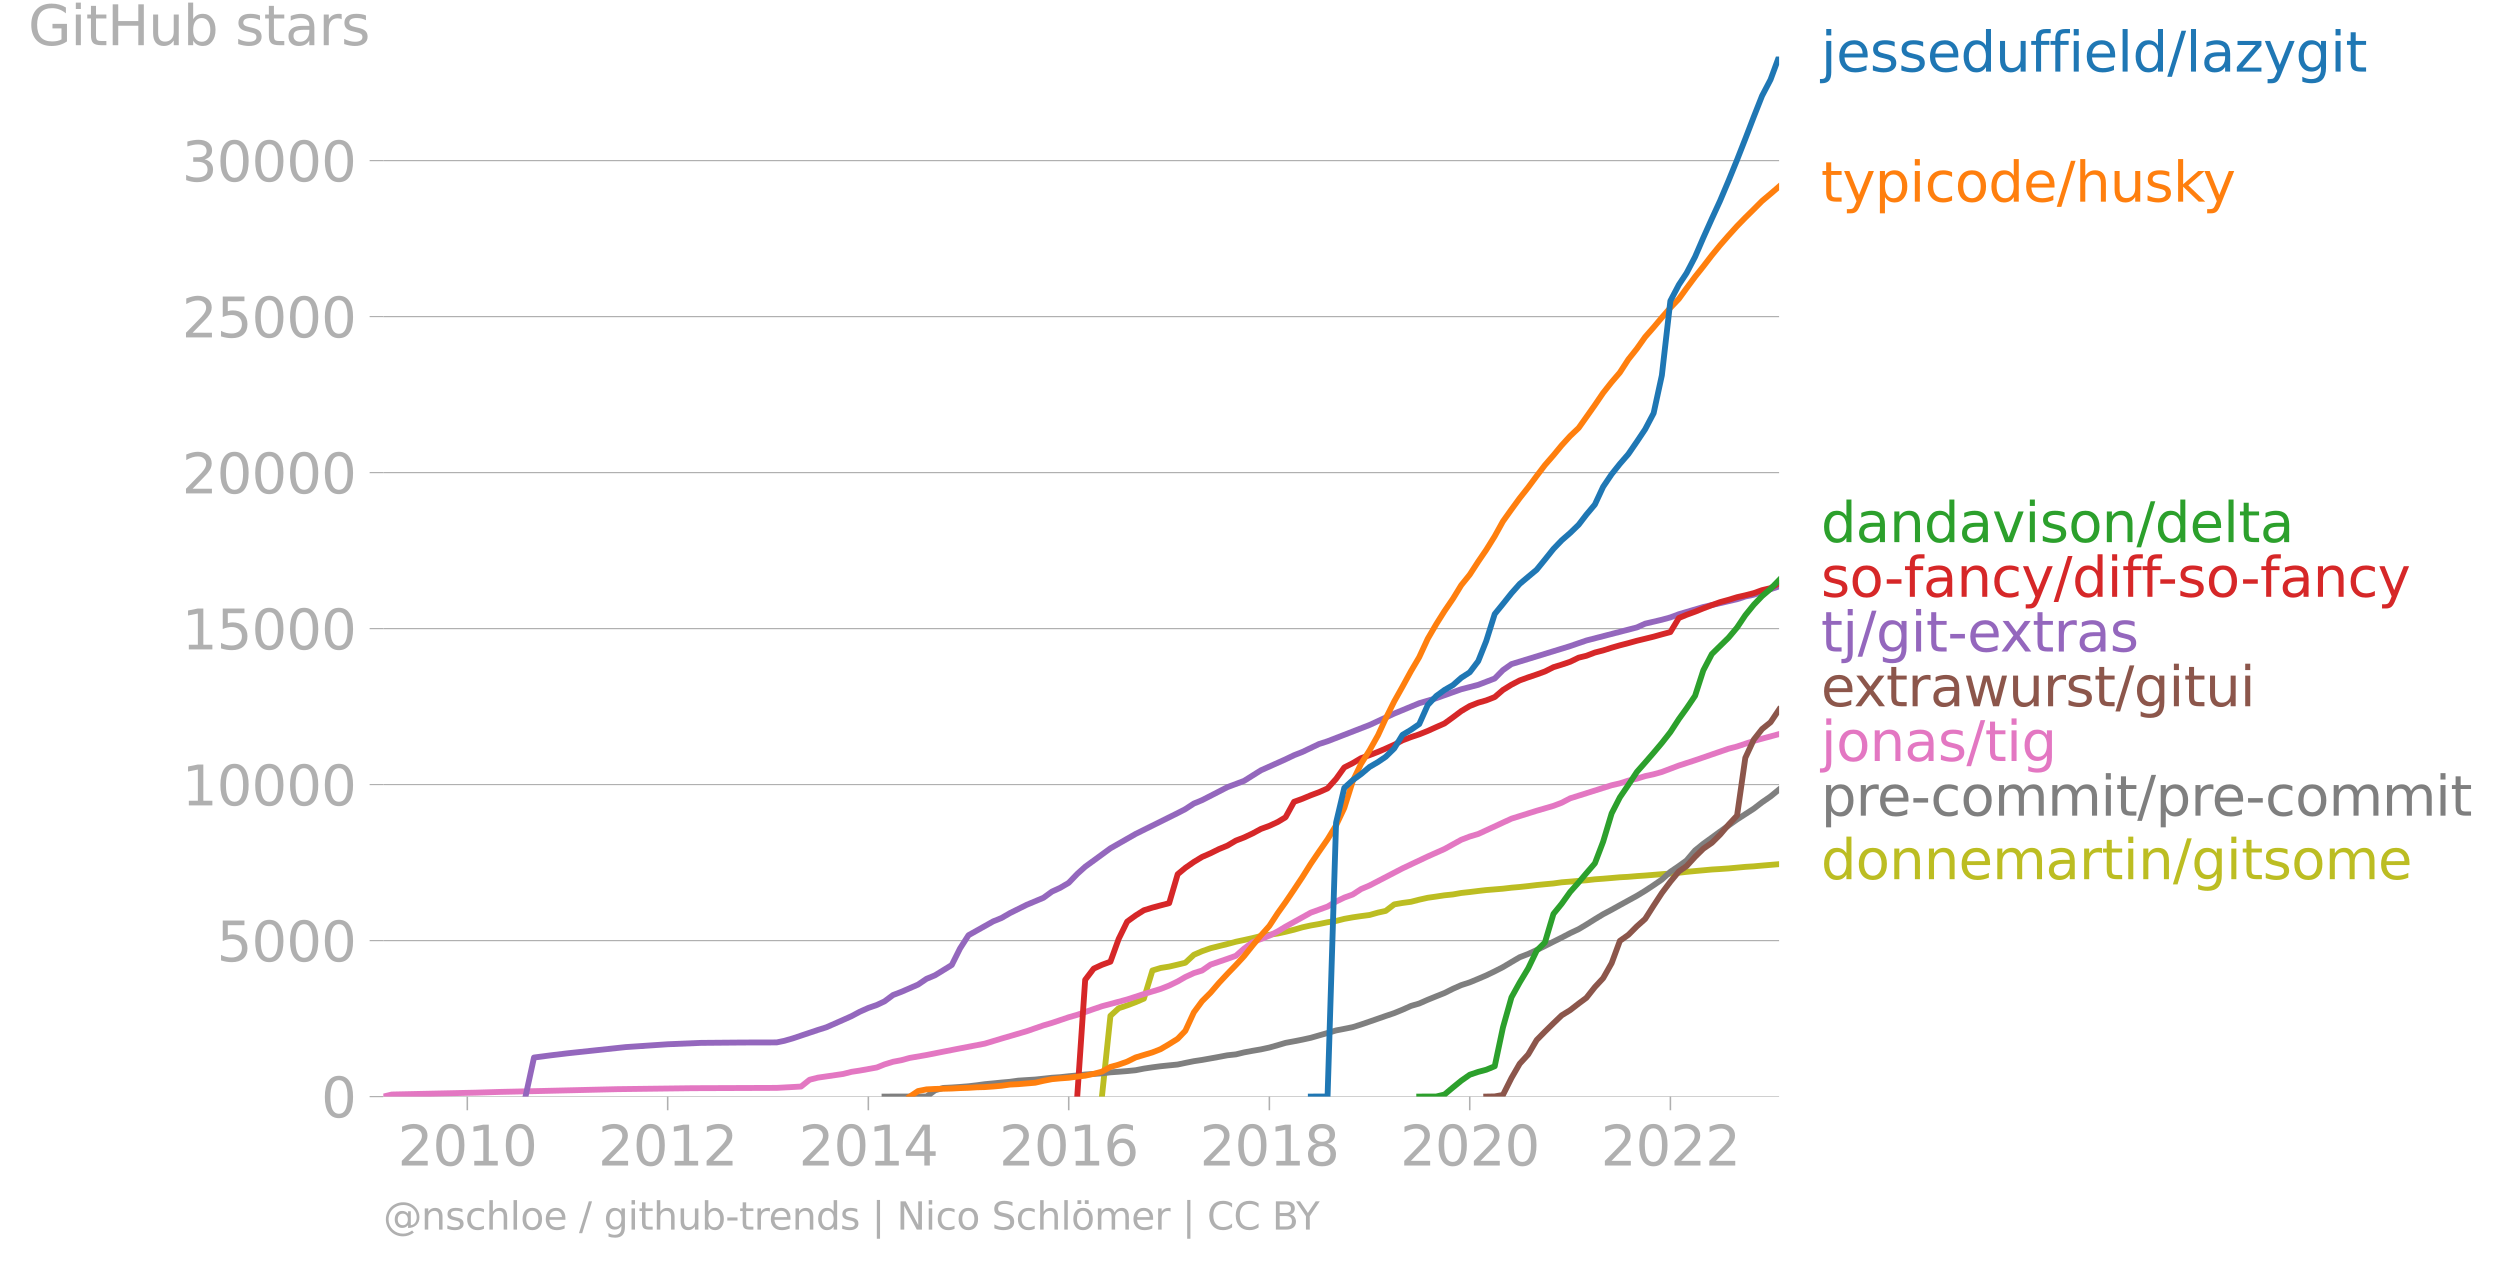 <svg xmlns="http://www.w3.org/2000/svg" xmlns:xlink="http://www.w3.org/1999/xlink" width="852.855" height="432.126" viewBox="0 0 639.641 324.095"><defs><style>*{stroke-linejoin:round;stroke-linecap:butt}</style></defs><g id="figure_1"><path id="patch_1" d="M0 324.095h639.641V0H0v324.095z" style="fill:none"/><g id="axes_1"><path id="patch_2" d="M98.073 280.568h357.12V14.456H98.073v266.112z" style="fill:none"/><g id="matplotlib.axis_1"><g id="xtick_1"><g id="line2d_1"><defs><path id="mf79f7fef21" d="M0 0v3.5" style="stroke:#b0b0b0;stroke-width:.4"/></defs><use xlink:href="#mf79f7fef21" x="119.564" y="280.568" style="fill:#b0b0b0;stroke:#b0b0b0;stroke-width:.4"/></g><g id="text_1" style="fill:#b0b0b0" transform="matrix(.14 0 0 -.14 101.749 298.205)"><defs><path id="DejaVuSans-32" d="M1228 531h2203V0H469v531q359 372 979 998 621 627 780 809 303 340 423 576 121 236 121 464 0 372-261 606-261 235-680 235-297 0-627-103-329-103-704-313v638q381 153 712 231 332 78 607 78 725 0 1156-363 431-362 431-968 0-288-108-546-107-257-392-607-78-91-497-524-418-433-1181-1211z" transform="scale(.016)"/><path id="DejaVuSans-30" d="M2034 4250q-487 0-733-480-245-479-245-1442 0-959 245-1439 246-480 733-480 491 0 736 480 246 480 246 1439 0 963-246 1442-245 480-736 480zm0 500q785 0 1199-621 414-620 414-1801 0-1178-414-1799Q2819-91 2034-91q-784 0-1198 620-414 621-414 1799 0 1181 414 1801 414 621 1198 621z" transform="scale(.016)"/><path id="DejaVuSans-31" d="M794 531h1031v3560L703 3866v575l1116 225h631V531h1031V0H794v531z" transform="scale(.016)"/></defs><use xlink:href="#DejaVuSans-32"/><use xlink:href="#DejaVuSans-30" x="63.623"/><use xlink:href="#DejaVuSans-31" x="127.246"/><use xlink:href="#DejaVuSans-30" x="190.869"/></g></g><g id="xtick_2"><use xlink:href="#mf79f7fef21" id="line2d_2" x="170.831" y="280.568" style="fill:#b0b0b0;stroke:#b0b0b0;stroke-width:.4"/><g id="text_2" style="fill:#b0b0b0" transform="matrix(.14 0 0 -.14 153.016 298.205)"><use xlink:href="#DejaVuSans-32"/><use xlink:href="#DejaVuSans-30" x="63.623"/><use xlink:href="#DejaVuSans-31" x="127.246"/><use xlink:href="#DejaVuSans-32" x="190.869"/></g></g><g id="xtick_3"><use xlink:href="#mf79f7fef21" id="line2d_3" x="222.17" y="280.568" style="fill:#b0b0b0;stroke:#b0b0b0;stroke-width:.4"/><g id="text_3" style="fill:#b0b0b0" transform="matrix(.14 0 0 -.14 204.355 298.205)"><defs><path id="DejaVuSans-34" d="M2419 4116 825 1625h1594v2491zm-166 550h794V1625h666v-525h-666V0h-628v1100H313v609l1940 2957z" transform="scale(.016)"/></defs><use xlink:href="#DejaVuSans-32"/><use xlink:href="#DejaVuSans-30" x="63.623"/><use xlink:href="#DejaVuSans-31" x="127.246"/><use xlink:href="#DejaVuSans-34" x="190.869"/></g></g><g id="xtick_4"><use xlink:href="#mf79f7fef21" id="line2d_4" x="273.438" y="280.568" style="fill:#b0b0b0;stroke:#b0b0b0;stroke-width:.4"/><g id="text_4" style="fill:#b0b0b0" transform="matrix(.14 0 0 -.14 255.623 298.205)"><defs><path id="DejaVuSans-36" d="M2113 2584q-425 0-674-291-248-290-248-796 0-503 248-796 249-292 674-292t673 292q248 293 248 796 0 506-248 796-248 291-673 291zm1253 1979v-575q-238 112-480 171-242 60-480 60-625 0-955-422-329-422-376-1275 184 272 462 417 279 145 613 145 703 0 1111-427 408-426 408-1160 0-719-425-1154Q2819-91 2113-91q-810 0-1238 620-428 621-428 1799 0 1106 525 1764t1409 658q238 0 480-47t505-140z" transform="scale(.016)"/></defs><use xlink:href="#DejaVuSans-32"/><use xlink:href="#DejaVuSans-30" x="63.623"/><use xlink:href="#DejaVuSans-31" x="127.246"/><use xlink:href="#DejaVuSans-36" x="190.869"/></g></g><g id="xtick_5"><use xlink:href="#mf79f7fef21" id="line2d_5" x="324.776" y="280.568" style="fill:#b0b0b0;stroke:#b0b0b0;stroke-width:.4"/><g id="text_5" style="fill:#b0b0b0" transform="matrix(.14 0 0 -.14 306.96 298.205)"><defs><path id="DejaVuSans-38" d="M2034 2216q-450 0-708-241-257-241-257-662 0-422 257-663 258-241 708-241t709 242q260 243 260 662 0 421-258 662-257 241-711 241zm-631 268q-406 100-633 378-226 279-226 679 0 559 398 884 399 325 1092 325 697 0 1094-325t397-884q0-400-227-679-226-278-629-378 456-106 710-416 255-309 255-755 0-679-414-1042Q2806-91 2034-91q-771 0-1186 362-414 363-414 1042 0 446 256 755 257 310 713 416zm-231 997q0-362 226-565 227-203 636-203 407 0 636 203 230 203 230 565 0 363-230 566-229 203-636 203-409 0-636-203-226-203-226-566z" transform="scale(.016)"/></defs><use xlink:href="#DejaVuSans-32"/><use xlink:href="#DejaVuSans-30" x="63.623"/><use xlink:href="#DejaVuSans-31" x="127.246"/><use xlink:href="#DejaVuSans-38" x="190.869"/></g></g><g id="xtick_6"><use xlink:href="#mf79f7fef21" id="line2d_6" x="376.044" y="280.568" style="fill:#b0b0b0;stroke:#b0b0b0;stroke-width:.4"/><g id="text_6" style="fill:#b0b0b0" transform="matrix(.14 0 0 -.14 358.229 298.205)"><use xlink:href="#DejaVuSans-32"/><use xlink:href="#DejaVuSans-30" x="63.623"/><use xlink:href="#DejaVuSans-32" x="127.246"/><use xlink:href="#DejaVuSans-30" x="190.869"/></g></g><g id="xtick_7"><use xlink:href="#mf79f7fef21" id="line2d_7" x="427.382" y="280.568" style="fill:#b0b0b0;stroke:#b0b0b0;stroke-width:.4"/><g id="text_7" style="fill:#b0b0b0" transform="matrix(.14 0 0 -.14 409.567 298.205)"><use xlink:href="#DejaVuSans-32"/><use xlink:href="#DejaVuSans-30" x="63.623"/><use xlink:href="#DejaVuSans-32" x="127.246"/><use xlink:href="#DejaVuSans-32" x="190.869"/></g></g></g><g id="matplotlib.axis_2"><g id="ytick_1"><path id="line2d_8" d="M98.073 280.568h357.12" clip-path="url(#p6155fe0285)" style="fill:none;stroke:#b0b0b0;stroke-width:.3;stroke-linecap:square"/><g id="line2d_9"><defs><path id="ma1541b9876" d="M0 0h-3.5" style="stroke:#b0b0b0;stroke-width:.3"/></defs><use xlink:href="#ma1541b9876" x="98.073" y="280.568" style="fill:#b0b0b0;stroke:#b0b0b0;stroke-width:.3"/></g><use xlink:href="#DejaVuSans-30" id="text_8" style="fill:#b0b0b0" transform="matrix(.14 0 0 -.14 82.166 285.886)"/></g><g id="ytick_2"><path id="line2d_10" d="M98.073 240.654h357.12" clip-path="url(#p6155fe0285)" style="fill:none;stroke:#b0b0b0;stroke-width:.3;stroke-linecap:square"/><use xlink:href="#ma1541b9876" id="line2d_11" x="98.073" y="240.654" style="fill:#b0b0b0;stroke:#b0b0b0;stroke-width:.3"/><g id="text_9" style="fill:#b0b0b0" transform="matrix(.14 0 0 -.14 55.443 245.973)"><defs><path id="DejaVuSans-35" d="M691 4666h2478v-532H1269V2991q137 47 274 70 138 23 276 23 781 0 1237-428 457-428 457-1159 0-753-469-1171Q2575-91 1722-91q-294 0-599 50Q819 9 494 109v635q281-153 581-228t634-75q541 0 856 284 316 284 316 772 0 487-316 771-315 285-856 285-253 0-505-56-251-56-513-175v2344z" transform="scale(.016)"/></defs><use xlink:href="#DejaVuSans-35"/><use xlink:href="#DejaVuSans-30" x="63.623"/><use xlink:href="#DejaVuSans-30" x="127.246"/><use xlink:href="#DejaVuSans-30" x="190.869"/></g></g><g id="ytick_3"><path id="line2d_12" d="M98.073 200.74h357.12" clip-path="url(#p6155fe0285)" style="fill:none;stroke:#b0b0b0;stroke-width:.3;stroke-linecap:square"/><use xlink:href="#ma1541b9876" id="line2d_13" x="98.073" y="200.74" style="fill:#b0b0b0;stroke:#b0b0b0;stroke-width:.3"/><g id="text_10" style="fill:#b0b0b0" transform="matrix(.14 0 0 -.14 46.536 206.06)"><use xlink:href="#DejaVuSans-31"/><use xlink:href="#DejaVuSans-30" x="63.623"/><use xlink:href="#DejaVuSans-30" x="127.246"/><use xlink:href="#DejaVuSans-30" x="190.869"/><use xlink:href="#DejaVuSans-30" x="254.492"/></g></g><g id="ytick_4"><path id="line2d_14" d="M98.073 160.827h357.12" clip-path="url(#p6155fe0285)" style="fill:none;stroke:#b0b0b0;stroke-width:.3;stroke-linecap:square"/><use xlink:href="#ma1541b9876" id="line2d_15" x="98.073" y="160.827" style="fill:#b0b0b0;stroke:#b0b0b0;stroke-width:.3"/><g id="text_11" style="fill:#b0b0b0" transform="matrix(.14 0 0 -.14 46.536 166.146)"><use xlink:href="#DejaVuSans-31"/><use xlink:href="#DejaVuSans-35" x="63.623"/><use xlink:href="#DejaVuSans-30" x="127.246"/><use xlink:href="#DejaVuSans-30" x="190.869"/><use xlink:href="#DejaVuSans-30" x="254.492"/></g></g><g id="ytick_5"><path id="line2d_16" d="M98.073 120.913h357.12" clip-path="url(#p6155fe0285)" style="fill:none;stroke:#b0b0b0;stroke-width:.3;stroke-linecap:square"/><use xlink:href="#ma1541b9876" id="line2d_17" x="98.073" y="120.913" style="fill:#b0b0b0;stroke:#b0b0b0;stroke-width:.3"/><g id="text_12" style="fill:#b0b0b0" transform="matrix(.14 0 0 -.14 46.536 126.232)"><use xlink:href="#DejaVuSans-32"/><use xlink:href="#DejaVuSans-30" x="63.623"/><use xlink:href="#DejaVuSans-30" x="127.246"/><use xlink:href="#DejaVuSans-30" x="190.869"/><use xlink:href="#DejaVuSans-30" x="254.492"/></g></g><g id="ytick_6"><path id="line2d_18" d="M98.073 81h357.12" clip-path="url(#p6155fe0285)" style="fill:none;stroke:#b0b0b0;stroke-width:.3;stroke-linecap:square"/><use xlink:href="#ma1541b9876" id="line2d_19" x="98.073" y="80.999" style="fill:#b0b0b0;stroke:#b0b0b0;stroke-width:.3"/><g id="text_13" style="fill:#b0b0b0" transform="matrix(.14 0 0 -.14 46.536 86.318)"><use xlink:href="#DejaVuSans-32"/><use xlink:href="#DejaVuSans-35" x="63.623"/><use xlink:href="#DejaVuSans-30" x="127.246"/><use xlink:href="#DejaVuSans-30" x="190.869"/><use xlink:href="#DejaVuSans-30" x="254.492"/></g></g><g id="ytick_7"><path id="line2d_20" d="M98.073 41.086h357.12" clip-path="url(#p6155fe0285)" style="fill:none;stroke:#b0b0b0;stroke-width:.3;stroke-linecap:square"/><use xlink:href="#ma1541b9876" id="line2d_21" x="98.073" y="41.086" style="fill:#b0b0b0;stroke:#b0b0b0;stroke-width:.3"/><g id="text_14" style="fill:#b0b0b0" transform="matrix(.14 0 0 -.14 46.536 46.405)"><defs><path id="DejaVuSans-33" d="M2597 2516q453-97 707-404 255-306 255-756 0-690-475-1069Q2609-91 1734-91q-293 0-604 58T488 141v609q262-153 574-231 313-78 654-78 593 0 904 234t311 681q0 413-289 645-289 233-804 233h-544v519h569q465 0 712 186t247 536q0 359-255 551-254 193-729 193-260 0-557-57-297-56-653-174v562q360 100 674 150t592 50q719 0 1137-327 419-326 419-882 0-388-222-655t-631-370z" transform="scale(.016)"/></defs><use xlink:href="#DejaVuSans-33"/><use xlink:href="#DejaVuSans-30" x="63.623"/><use xlink:href="#DejaVuSans-30" x="127.246"/><use xlink:href="#DejaVuSans-30" x="190.869"/><use xlink:href="#DejaVuSans-30" x="254.492"/></g></g><g id="text_15" style="fill:#b0b0b0" transform="matrix(.14 0 0 -.14 7.2 11.563)"><defs><path id="DejaVuSans-47" d="M3809 666v1253H2778v519h1656V434q-365-259-806-392-440-133-940-133-1094 0-1712 639-617 640-617 1780 0 1144 617 1783 618 639 1712 639 456 0 867-113 411-112 758-331v-672q-350 297-744 447t-828 150q-857 0-1287-478-429-478-429-1425 0-944 429-1422 430-478 1287-478 334 0 596 58 263 58 472 180z" transform="scale(.016)"/><path id="DejaVuSans-69" d="M603 3500h575V0H603v3500zm0 1363h575v-729H603v729z" transform="scale(.016)"/><path id="DejaVuSans-74" d="M1172 4494v-994h1184v-447H1172V1153q0-428 117-550t477-122h590V0h-590q-666 0-919 248-253 249-253 905v1900H172v447h422v994h578z" transform="scale(.016)"/><path id="DejaVuSans-48" d="M628 4666h631V2753h2294v1913h631V0h-631v2222H1259V0H628v4666z" transform="scale(.016)"/><path id="DejaVuSans-75" d="M544 1381v2119h575V1403q0-497 193-746 194-248 582-248 465 0 735 297 271 297 271 810v1984h575V0h-575v538q-209-319-486-474-276-155-642-155-603 0-916 375-312 375-312 1097zm1447 2203z" transform="scale(.016)"/><path id="DejaVuSans-62" d="M3116 1747q0 634-261 995t-717 361q-457 0-718-361t-261-995q0-634 261-995t718-361q456 0 717 361t261 995zM1159 2969q182 312 458 463 277 152 661 152 638 0 1036-506 399-506 399-1331T3314 415Q2916-91 2278-91q-384 0-661 152-276 152-458 464V0H581v4863h578V2969z" transform="scale(.016)"/><path id="DejaVuSans-73" d="M2834 3397v-544q-243 125-506 187-262 63-544 63-428 0-642-131t-214-394q0-200 153-314t616-217l197-44q612-131 870-370t258-667q0-488-386-773Q2250-91 1575-91q-281 0-586 55T347 128v594q319-166 628-249 309-82 613-82 406 0 624 139 219 139 219 392 0 234-158 359-157 125-692 241l-200 47q-534 112-772 345-237 233-237 639 0 494 350 762 350 269 994 269 318 0 599-47 282-46 519-140z" transform="scale(.016)"/><path id="DejaVuSans-61" d="M2194 1759q-697 0-966-159t-269-544q0-306 202-486 202-179 548-179 479 0 768 339t289 901v128h-572zm1147 238V0h-575v531q-197-318-491-470T1556-91q-537 0-855 302-317 302-317 808 0 590 395 890 396 300 1180 300h807v57q0 397-261 614t-733 217q-300 0-585-72-284-72-546-216v532q315 122 612 182 297 61 578 61 760 0 1135-394 375-393 375-1193z" transform="scale(.016)"/><path id="DejaVuSans-72" d="M2631 2963q-97 56-211 82-114 27-251 27-488 0-749-317t-261-911V0H581v3500h578v-544q182 319 472 473 291 155 707 155 59 0 131-8 72-7 159-23l3-590z" transform="scale(.016)"/></defs><use xlink:href="#DejaVuSans-47"/><use xlink:href="#DejaVuSans-69" x="77.49"/><use xlink:href="#DejaVuSans-74" x="105.273"/><use xlink:href="#DejaVuSans-48" x="144.482"/><use xlink:href="#DejaVuSans-75" x="219.678"/><use xlink:href="#DejaVuSans-62" x="283.057"/><use xlink:href="#DejaVuSans-20" x="346.533"/><use xlink:href="#DejaVuSans-73" x="378.32"/><use xlink:href="#DejaVuSans-74" x="430.42"/><use xlink:href="#DejaVuSans-61" x="469.629"/><use xlink:href="#DejaVuSans-72" x="530.908"/><use xlink:href="#DejaVuSans-73" x="572.021"/></g></g><path id="line2d_22" d="m281.935 280.568 2.178-20.668 2.107-1.932 2.177-.734 2.177-.822 2.107-.91 2.177-7.2 2.107-.64 2.177-.35 2.177-.511 1.966-.48 2.178-2.035 2.106-.918 2.178-.766 2.107-.527 2.177-.535 2.177-.59 2.107-.448 2.177-.487 2.107-.519 2.177-.319 2.177-.343 1.966-.431 2.178-.535 2.106-.607 2.178-.479 2.106-.367 2.178-.455 2.177-.335 2.107-.535 2.177-.391 2.107-.312 2.177-.287 2.177-.615 1.966-.43 2.178-1.669 2.106-.367 2.178-.296 2.106-.542 2.178-.487 2.177-.312 2.107-.319 2.177-.224 2.107-.375 2.177-.24 2.177-.27 2.037-.232 2.177-.176 2.107-.175 2.177-.256 2.107-.183 2.177-.232 2.177-.263 2.107-.208 2.177-.2 2.107-.295 2.177-.175 2.177-.192 1.967-.152 2.177-.247 2.107-.152 2.177-.183 2.107-.184 2.177-.12 2.177-.183 2.107-.144 2.177-.176 2.107-.175 2.177-.16 2.177-.207 1.967-.224 2.177-.208 2.107-.191 2.177-.2 2.107-.127 2.177-.152 2.177-.2 2.107-.2 2.177-.135 2.107-.192 2.177-.183 2.177-.184" clip-path="url(#p6155fe0285)" style="fill:none;stroke:#bcbd22;stroke-width:1.5;stroke-linecap:square"/><path id="line2d_23" d="m226.313 280.568 2.177-.008H237.058l2.178-1.597 2.107-.607 2.177-.111 2.107-.144 2.177-.176 2.177-.255 1.966-.272 2.177-.207 2.107-.216 2.177-.191 2.107-.296 2.177-.143 2.178-.136 2.106-.224 2.178-.239 2.107-.144 2.177-.24 2.177-.207 2.036-.24 2.178-.143 2.106-.152 2.178-.263 2.107-.144 2.177-.175 2.177-.216 2.107-.415 2.177-.327 2.107-.28 2.177-.223 2.177-.216 1.966-.415 2.178-.439 2.106-.32 2.178-.39 2.107-.383 2.177-.416 2.177-.231 2.107-.511 2.177-.407 2.107-.36 2.177-.47 2.177-.615 1.966-.583 2.178-.407 2.106-.415 2.178-.479 2.106-.607 2.178-.622 2.177-.655 2.107-.407 2.177-.439 2.107-.67 2.177-.743 2.177-.758 1.966-.687 2.178-.734 2.106-.862 2.178-.974 2.106-.615 2.178-.958 2.177-.886 2.107-.838 2.177-1.086 2.107-.934 2.177-.71 2.177-.902 2.037-.87 2.177-1.046 2.107-1.078 2.177-1.293 2.107-1.237 2.177-.838 2.177-1.006 2.107-1.03 2.177-1.102 2.107-1.053 2.177-1.134 2.177-1.022 1.967-1.173 2.177-1.365 2.107-1.277 2.177-1.15 2.107-1.173 2.177-1.19 2.177-1.197 2.107-1.278 2.177-1.436 2.107-1.445 2.177-1.98 2.177-1.485 1.967-1.42 2.177-2.563 2.107-1.708 2.177-1.573 2.107-1.54 2.177-1.557 2.177-1.549 2.107-1.357 2.177-1.405 2.107-1.62 2.177-1.501 2.177-1.78" clip-path="url(#p6155fe0285)" style="fill:none;stroke:#7f7f7f;stroke-width:1.5;stroke-linecap:square"/><path id="line2d_24" d="m98.073 280.568 2.177-.527 21.49-.48 6.251-.19 10.745-.24 19.173-.463 19.313-.248 21.49-.08 4.144-.223 2.107-.12 2.177-1.74 2.107-.535 6.462-.942 2.177-.55 2.107-.32 4.354-.79 1.966-.79 2.177-.671 2.107-.4 2.177-.59 4.284-.742 4.285-.855 4.284-.838 6.32-1.213 4.284-1.293 6.461-1.892 4.284-1.485 2.178-.639 4.284-1.445 2.177-.622 4.214-1.477 2.106-.718 6.462-1.74 4.284-1.39 4.284-1.3 2.177-.863 2.177-1.054 1.966-1.133 2.178-1.006 2.106-.655 2.178-1.516 4.284-1.47 2.177-.781 2.107-1.845 2.177-1.612 4.284-1.684 2.177-1.126 1.966-1.19 6.462-3.584 4.284-1.548 2.177-1.285 2.107-1.014 2.177-.799 2.107-1.373 2.177-.926 8.427-4.374 6.462-3.05 4.284-1.907 4.284-2.363 2.177-.838 2.177-.647 8.498-3.92 6.461-2.027 4.284-1.245 2.107-.799 2.177-1.133 10.605-3.345 2.107-.487 2.177-.694 2.177-.503 2.107-.655 2.177-.471 2.107-.59 4.354-1.645 4.144-1.35 8.568-2.953 2.177-.567 4.284-1.436 6.461-1.74h0" clip-path="url(#p6155fe0285)" style="fill:none;stroke:#e377c2;stroke-width:1.5;stroke-linecap:square"/><g id="text_16" style="fill:#1f77b4" transform="matrix(.14 0 0 -.14 465.907 18.319)"><defs><path id="DejaVuSans-6a" d="M603 3500h575V-63q0-668-255-968-254-300-820-300h-219v487H38q328 0 446 152Q603-541 603-63v3563zm0 1363h575v-729H603v729z" transform="scale(.016)"/><path id="DejaVuSans-65" d="M3597 1894v-281H953q38-594 358-905t892-311q331 0 642 81t618 244V178Q3153 47 2828-22t-659-69q-838 0-1327 487-489 488-489 1320 0 859 464 1363 464 505 1252 505 706 0 1117-455 411-454 411-1235zm-575 169q-6 471-264 752-258 282-683 282-481 0-770-272t-333-766l2050 4z" transform="scale(.016)"/><path id="DejaVuSans-64" d="M2906 2969v1894h575V0h-575v525q-181-312-458-464-276-152-664-152-634 0-1033 506-398 507-398 1332t398 1331q399 506 1033 506 388 0 664-152 277-151 458-463zM947 1747q0-634 261-995t717-361q456 0 718 361 263 361 263 995t-263 995q-262 361-718 361t-717-361q-261-361-261-995z" transform="scale(.016)"/><path id="DejaVuSans-66" d="M2375 4863v-479h-550q-309 0-430-125-120-125-120-450v-309h947v-447h-947V0H697v3053H147v447h550v244q0 584 272 851 272 268 862 268h544z" transform="scale(.016)"/><path id="DejaVuSans-6c" d="M603 4863h575V0H603v4863z" transform="scale(.016)"/><path id="DejaVuSans-2f" d="M1625 4666h531L531-594H0l1625 5260z" transform="scale(.016)"/><path id="DejaVuSans-7a" d="M353 3500h2731v-525L922 459h2162V0H275v525l2163 2516H353v459z" transform="scale(.016)"/><path id="DejaVuSans-79" d="M2059-325q-243-625-475-815-231-191-618-191H506v481h338q237 0 368 113 132 112 291 531l103 262L191 3500h609L1894 763l1094 2737h609L2059-325z" transform="scale(.016)"/><path id="DejaVuSans-67" d="M2906 1791q0 625-258 968-257 344-723 344-462 0-720-344-258-343-258-968 0-622 258-966t720-344q466 0 723 344 258 344 258 966zm575-1357q0-893-397-1329-396-436-1215-436-303 0-572 45t-522 139v559q253-137 500-202 247-66 503-66 566 0 847 295t281 892v285q-178-310-456-463T1784 0Q1141 0 747 490 353 981 353 1791q0 812 394 1302 394 491 1037 491 388 0 666-153t456-462v531h575V434z" transform="scale(.016)"/></defs><use xlink:href="#DejaVuSans-6a"/><use xlink:href="#DejaVuSans-65" x="27.783"/><use xlink:href="#DejaVuSans-73" x="89.307"/><use xlink:href="#DejaVuSans-73" x="141.406"/><use xlink:href="#DejaVuSans-65" x="193.506"/><use xlink:href="#DejaVuSans-64" x="255.029"/><use xlink:href="#DejaVuSans-75" x="318.506"/><use xlink:href="#DejaVuSans-66" x="381.885"/><use xlink:href="#DejaVuSans-66" x="417.09"/><use xlink:href="#DejaVuSans-69" x="452.295"/><use xlink:href="#DejaVuSans-65" x="480.078"/><use xlink:href="#DejaVuSans-6c" x="541.602"/><use xlink:href="#DejaVuSans-64" x="569.385"/><use xlink:href="#DejaVuSans-2f" x="632.861"/><use xlink:href="#DejaVuSans-6c" x="666.553"/><use xlink:href="#DejaVuSans-61" x="694.336"/><use xlink:href="#DejaVuSans-7a" x="755.615"/><use xlink:href="#DejaVuSans-79" x="808.105"/><use xlink:href="#DejaVuSans-67" x="867.285"/><use xlink:href="#DejaVuSans-69" x="930.762"/><use xlink:href="#DejaVuSans-74" x="958.545"/></g><g id="text_17" style="fill:#ff7f0e" transform="matrix(.14 0 0 -.14 465.907 51.599)"><defs><path id="DejaVuSans-70" d="M1159 525v-1856H581v4831h578v-531q182 312 458 463 277 152 661 152 638 0 1036-506 399-506 399-1331T3314 415Q2916-91 2278-91q-384 0-661 152-276 152-458 464zm1957 1222q0 634-261 995t-717 361q-457 0-718-361t-261-995q0-634 261-995t718-361q456 0 717 361t261 995z" transform="scale(.016)"/><path id="DejaVuSans-63" d="M3122 3366v-538q-244 135-489 202t-495 67q-560 0-870-355-309-354-309-995t309-996q310-354 870-354 250 0 495 67t489 202V134Q2881 22 2623-34q-257-57-548-57-791 0-1257 497-465 497-465 1341 0 856 470 1346 471 491 1290 491 265 0 518-55 253-54 491-163z" transform="scale(.016)"/><path id="DejaVuSans-6f" d="M1959 3097q-462 0-731-361t-269-989q0-628 267-989 268-361 733-361 460 0 728 362 269 363 269 988 0 622-269 986-268 364-728 364zm0 487q750 0 1178-488 429-487 429-1349 0-859-429-1349Q2709-91 1959-91q-753 0-1180 489-426 490-426 1349 0 862 426 1349 427 488 1180 488z" transform="scale(.016)"/><path id="DejaVuSans-68" d="M3513 2113V0h-575v2094q0 497-194 743-194 247-581 247-466 0-735-297-269-296-269-809V0H581v4863h578V2956q207 316 486 472 280 156 646 156 603 0 912-373 310-373 310-1098z" transform="scale(.016)"/><path id="DejaVuSans-6b" d="M581 4863h578V1991l1716 1509h734L1753 1863 3688 0h-750L1159 1709V0H581v4863z" transform="scale(.016)"/></defs><use xlink:href="#DejaVuSans-74"/><use xlink:href="#DejaVuSans-79" x="39.209"/><use xlink:href="#DejaVuSans-70" x="98.389"/><use xlink:href="#DejaVuSans-69" x="161.865"/><use xlink:href="#DejaVuSans-63" x="189.648"/><use xlink:href="#DejaVuSans-6f" x="244.629"/><use xlink:href="#DejaVuSans-64" x="305.811"/><use xlink:href="#DejaVuSans-65" x="369.287"/><use xlink:href="#DejaVuSans-2f" x="430.811"/><use xlink:href="#DejaVuSans-68" x="464.502"/><use xlink:href="#DejaVuSans-75" x="527.881"/><use xlink:href="#DejaVuSans-73" x="591.26"/><use xlink:href="#DejaVuSans-6b" x="643.359"/><use xlink:href="#DejaVuSans-79" x="697.645"/></g><g id="text_18" style="fill:#2ca02c" transform="matrix(.14 0 0 -.14 465.907 138.702)"><defs><path id="DejaVuSans-6e" d="M3513 2113V0h-575v2094q0 497-194 743-194 247-581 247-466 0-735-297-269-296-269-809V0H581v3500h578v-544q207 316 486 472 280 156 646 156 603 0 912-373 310-373 310-1098z" transform="scale(.016)"/><path id="DejaVuSans-76" d="M191 3500h609L1894 563l1094 2937h609L2284 0h-781L191 3500z" transform="scale(.016)"/></defs><use xlink:href="#DejaVuSans-64"/><use xlink:href="#DejaVuSans-61" x="63.477"/><use xlink:href="#DejaVuSans-6e" x="124.756"/><use xlink:href="#DejaVuSans-64" x="188.135"/><use xlink:href="#DejaVuSans-61" x="251.611"/><use xlink:href="#DejaVuSans-76" x="312.891"/><use xlink:href="#DejaVuSans-69" x="372.07"/><use xlink:href="#DejaVuSans-73" x="399.854"/><use xlink:href="#DejaVuSans-6f" x="451.953"/><use xlink:href="#DejaVuSans-6e" x="513.135"/><use xlink:href="#DejaVuSans-2f" x="576.514"/><use xlink:href="#DejaVuSans-64" x="610.205"/><use xlink:href="#DejaVuSans-65" x="673.682"/><use xlink:href="#DejaVuSans-6c" x="735.205"/><use xlink:href="#DejaVuSans-74" x="762.988"/><use xlink:href="#DejaVuSans-61" x="802.197"/></g><g id="text_19" style="fill:#d62728" transform="matrix(.14 0 0 -.14 465.907 152.702)"><defs><path id="DejaVuSans-2d" d="M313 2009h1684v-512H313v512z" transform="scale(.016)"/></defs><use xlink:href="#DejaVuSans-73"/><use xlink:href="#DejaVuSans-6f" x="52.1"/><use xlink:href="#DejaVuSans-2d" x="115.156"/><use xlink:href="#DejaVuSans-66" x="151.24"/><use xlink:href="#DejaVuSans-61" x="186.445"/><use xlink:href="#DejaVuSans-6e" x="247.725"/><use xlink:href="#DejaVuSans-63" x="311.104"/><use xlink:href="#DejaVuSans-79" x="366.084"/><use xlink:href="#DejaVuSans-2f" x="425.264"/><use xlink:href="#DejaVuSans-64" x="458.955"/><use xlink:href="#DejaVuSans-69" x="522.432"/><use xlink:href="#DejaVuSans-66" x="550.215"/><use xlink:href="#DejaVuSans-66" x="585.42"/><use xlink:href="#DejaVuSans-2d" x="615.125"/><use xlink:href="#DejaVuSans-73" x="651.209"/><use xlink:href="#DejaVuSans-6f" x="703.309"/><use xlink:href="#DejaVuSans-2d" x="766.365"/><use xlink:href="#DejaVuSans-66" x="802.449"/><use xlink:href="#DejaVuSans-61" x="837.654"/><use xlink:href="#DejaVuSans-6e" x="898.934"/><use xlink:href="#DejaVuSans-63" x="962.313"/><use xlink:href="#DejaVuSans-79" x="1017.293"/></g><g id="text_20" style="fill:#9467bd" transform="matrix(.14 0 0 -.14 465.907 166.702)"><defs><path id="DejaVuSans-78" d="M3513 3500 2247 1797 3578 0h-678L1881 1375 863 0H184l1360 1831L300 3500h678l928-1247 928 1247h679z" transform="scale(.016)"/></defs><use xlink:href="#DejaVuSans-74"/><use xlink:href="#DejaVuSans-6a" x="39.209"/><use xlink:href="#DejaVuSans-2f" x="66.992"/><use xlink:href="#DejaVuSans-67" x="100.684"/><use xlink:href="#DejaVuSans-69" x="164.16"/><use xlink:href="#DejaVuSans-74" x="191.943"/><use xlink:href="#DejaVuSans-2d" x="231.152"/><use xlink:href="#DejaVuSans-65" x="267.236"/><use xlink:href="#DejaVuSans-78" x="327.01"/><use xlink:href="#DejaVuSans-74" x="386.189"/><use xlink:href="#DejaVuSans-72" x="425.398"/><use xlink:href="#DejaVuSans-61" x="466.512"/><use xlink:href="#DejaVuSans-73" x="527.791"/></g><g id="text_21" style="fill:#8c564b" transform="matrix(.14 0 0 -.14 465.907 180.702)"><defs><path id="DejaVuSans-77" d="M269 3500h575l719-2731 715 2731h678l719-2731 716 2731h575L4050 0h-678l-753 2869L1863 0h-679L269 3500z" transform="scale(.016)"/></defs><use xlink:href="#DejaVuSans-65"/><use xlink:href="#DejaVuSans-78" x="59.773"/><use xlink:href="#DejaVuSans-74" x="118.953"/><use xlink:href="#DejaVuSans-72" x="158.162"/><use xlink:href="#DejaVuSans-61" x="199.275"/><use xlink:href="#DejaVuSans-77" x="260.555"/><use xlink:href="#DejaVuSans-75" x="342.342"/><use xlink:href="#DejaVuSans-72" x="405.721"/><use xlink:href="#DejaVuSans-73" x="446.834"/><use xlink:href="#DejaVuSans-74" x="498.934"/><use xlink:href="#DejaVuSans-2f" x="538.143"/><use xlink:href="#DejaVuSans-67" x="571.834"/><use xlink:href="#DejaVuSans-69" x="635.311"/><use xlink:href="#DejaVuSans-74" x="663.094"/><use xlink:href="#DejaVuSans-75" x="702.303"/><use xlink:href="#DejaVuSans-69" x="765.682"/></g><g id="text_22" style="fill:#e377c2" transform="matrix(.14 0 0 -.14 465.907 194.702)"><use xlink:href="#DejaVuSans-6a"/><use xlink:href="#DejaVuSans-6f" x="27.783"/><use xlink:href="#DejaVuSans-6e" x="88.965"/><use xlink:href="#DejaVuSans-61" x="152.344"/><use xlink:href="#DejaVuSans-73" x="213.623"/><use xlink:href="#DejaVuSans-2f" x="265.723"/><use xlink:href="#DejaVuSans-74" x="299.414"/><use xlink:href="#DejaVuSans-69" x="338.623"/><use xlink:href="#DejaVuSans-67" x="366.406"/></g><g id="text_23" style="fill:#7f7f7f" transform="matrix(.14 0 0 -.14 465.907 208.702)"><defs><path id="DejaVuSans-6d" d="M3328 2828q216 388 516 572t706 184q547 0 844-383 297-382 297-1088V0h-578v2094q0 503-179 746-178 244-543 244-447 0-707-297-259-296-259-809V0h-578v2094q0 506-178 748t-550 242q-441 0-701-298-259-298-259-808V0H581v3500h578v-544q197 322 472 475t653 153q382 0 649-194 267-193 395-562z" transform="scale(.016)"/></defs><use xlink:href="#DejaVuSans-70"/><use xlink:href="#DejaVuSans-72" x="63.477"/><use xlink:href="#DejaVuSans-65" x="102.34"/><use xlink:href="#DejaVuSans-2d" x="163.863"/><use xlink:href="#DejaVuSans-63" x="199.947"/><use xlink:href="#DejaVuSans-6f" x="254.928"/><use xlink:href="#DejaVuSans-6d" x="316.109"/><use xlink:href="#DejaVuSans-6d" x="413.521"/><use xlink:href="#DejaVuSans-69" x="510.934"/><use xlink:href="#DejaVuSans-74" x="538.717"/><use xlink:href="#DejaVuSans-2f" x="577.926"/><use xlink:href="#DejaVuSans-70" x="611.617"/><use xlink:href="#DejaVuSans-72" x="675.094"/><use xlink:href="#DejaVuSans-65" x="713.957"/><use xlink:href="#DejaVuSans-2d" x="775.48"/><use xlink:href="#DejaVuSans-63" x="811.564"/><use xlink:href="#DejaVuSans-6f" x="866.545"/><use xlink:href="#DejaVuSans-6d" x="927.727"/><use xlink:href="#DejaVuSans-6d" x="1025.139"/><use xlink:href="#DejaVuSans-69" x="1122.551"/><use xlink:href="#DejaVuSans-74" x="1150.334"/></g><g id="text_24" style="fill:#bcbd22" transform="matrix(.14 0 0 -.14 465.907 224.951)"><use xlink:href="#DejaVuSans-64"/><use xlink:href="#DejaVuSans-6f" x="63.477"/><use xlink:href="#DejaVuSans-6e" x="124.658"/><use xlink:href="#DejaVuSans-6e" x="188.037"/><use xlink:href="#DejaVuSans-65" x="251.416"/><use xlink:href="#DejaVuSans-6d" x="312.939"/><use xlink:href="#DejaVuSans-61" x="410.352"/><use xlink:href="#DejaVuSans-72" x="471.631"/><use xlink:href="#DejaVuSans-74" x="512.744"/><use xlink:href="#DejaVuSans-69" x="551.953"/><use xlink:href="#DejaVuSans-6e" x="579.736"/><use xlink:href="#DejaVuSans-2f" x="643.115"/><use xlink:href="#DejaVuSans-67" x="676.807"/><use xlink:href="#DejaVuSans-69" x="740.283"/><use xlink:href="#DejaVuSans-74" x="768.066"/><use xlink:href="#DejaVuSans-73" x="807.275"/><use xlink:href="#DejaVuSans-6f" x="859.375"/><use xlink:href="#DejaVuSans-6d" x="920.557"/><use xlink:href="#DejaVuSans-65" x="1017.969"/></g><g id="text_25" style="fill:#b0b0b0" transform="matrix(.097 0 0 -.097 98.073 314.604)"><defs><path id="DejaVuSans-40" d="M2381 1678q0-447 222-702 222-254 610-254 384 0 604 256 221 256 221 700 0 438-225 695-225 258-607 258-378 0-602-256-223-256-223-697zm1703-934q-187-241-429-355t-564-114q-538 0-874 389t-336 1014q0 625 337 1015 338 391 873 391 322 0 565-117 244-117 428-354v409h447V722q457 69 714 417 258 349 258 902 0 334-99 628-98 294-298 544-325 409-792 626t-1017 217q-384 0-738-102-353-101-653-301-490-319-767-836-276-517-276-1120 0-497 179-932 180-434 521-765 328-325 759-495 431-171 922-171 403 0 792 136t714 389l281-347q-390-303-851-464t-936-161q-578 0-1091 205-512 205-912 595Q841 78 631 592q-209 514-209 1105 0 569 212 1084 213 516 607 907 403 396 931 607t1119 211q662 0 1229-272 568-271 952-771 234-307 357-666 124-359 124-744 0-822-497-1297T4084 263v481z" transform="scale(.016)"/><path id="DejaVuSans-7c" d="M1344 4891v-6400H813v6400h531z" transform="scale(.016)"/><path id="DejaVuSans-4e" d="M628 4666h850L3547 763v3903h612V0h-850L1241 3903V0H628v4666z" transform="scale(.016)"/><path id="DejaVuSans-53" d="M3425 4513v-616q-359 172-678 256-319 85-616 85-515 0-795-200t-280-569q0-310 186-468 186-157 705-254l381-78q706-135 1042-474t336-907q0-679-455-1029Q2797-91 1919-91q-331 0-705 75-373 75-773 222v650q384-215 753-325 369-109 725-109 540 0 834 212 294 213 294 607 0 343-211 537t-692 291l-385 75q-706 140-1022 440-315 300-315 835 0 619 436 975t1201 356q329 0 669-60 341-59 697-177z" transform="scale(.016)"/><path id="DejaVuSans-f6" d="M1959 3097q-462 0-731-361t-269-989q0-628 267-989 268-361 733-361 460 0 728 362 269 363 269 988 0 622-269 986-268 364-728 364zm0 487q750 0 1178-488 429-487 429-1349 0-859-429-1349Q2709-91 1959-91q-753 0-1180 489-426 490-426 1349 0 862 426 1349 427 488 1180 488zm295 1266h634v-631h-634v631zm-1222 0h634v-631h-634v631z" transform="scale(.016)"/><path id="DejaVuSans-43" d="M4122 4306v-665q-319 297-680 443-361 147-767 147-800 0-1225-489t-425-1414q0-922 425-1411t1225-489q406 0 767 147t680 444V359q-331-225-702-338-370-112-782-112-1060 0-1670 648-609 649-609 1771 0 1125 609 1773 610 649 1670 649 418 0 788-111 371-111 696-333z" transform="scale(.016)"/><path id="DejaVuSans-42" d="M1259 2228V519h1013q509 0 754 211 246 211 246 645 0 438-246 645-245 208-754 208H1259zm0 1919V2741h935q462 0 688 173 227 174 227 530 0 353-227 528-226 175-688 175h-935zm-631 519h1613q722 0 1112-300 391-300 391-853 0-429-200-682t-588-315q466-100 724-418 258-317 258-792 0-625-425-966Q3088 0 2303 0H628v4666z" transform="scale(.016)"/><path id="DejaVuSans-59" d="M-13 4666h679l1293-1919 1285 1919h678L2272 2222V0h-634v2222L-13 4666z" transform="scale(.016)"/></defs><use xlink:href="#DejaVuSans-40"/><use xlink:href="#DejaVuSans-6e" x="100"/><use xlink:href="#DejaVuSans-73" x="163.379"/><use xlink:href="#DejaVuSans-63" x="215.479"/><use xlink:href="#DejaVuSans-68" x="270.459"/><use xlink:href="#DejaVuSans-6c" x="333.838"/><use xlink:href="#DejaVuSans-6f" x="361.621"/><use xlink:href="#DejaVuSans-65" x="422.803"/><use xlink:href="#DejaVuSans-20" x="484.326"/><use xlink:href="#DejaVuSans-2f" x="516.113"/><use xlink:href="#DejaVuSans-20" x="549.805"/><use xlink:href="#DejaVuSans-67" x="581.592"/><use xlink:href="#DejaVuSans-69" x="645.068"/><use xlink:href="#DejaVuSans-74" x="672.852"/><use xlink:href="#DejaVuSans-68" x="712.061"/><use xlink:href="#DejaVuSans-75" x="775.439"/><use xlink:href="#DejaVuSans-62" x="838.818"/><use xlink:href="#DejaVuSans-2d" x="902.295"/><use xlink:href="#DejaVuSans-74" x="938.379"/><use xlink:href="#DejaVuSans-72" x="977.588"/><use xlink:href="#DejaVuSans-65" x="1016.451"/><use xlink:href="#DejaVuSans-6e" x="1077.975"/><use xlink:href="#DejaVuSans-64" x="1141.354"/><use xlink:href="#DejaVuSans-73" x="1204.83"/><use xlink:href="#DejaVuSans-20" x="1256.93"/><use xlink:href="#DejaVuSans-7c" x="1288.717"/><use xlink:href="#DejaVuSans-20" x="1322.408"/><use xlink:href="#DejaVuSans-4e" x="1354.195"/><use xlink:href="#DejaVuSans-69" x="1429"/><use xlink:href="#DejaVuSans-63" x="1456.783"/><use xlink:href="#DejaVuSans-6f" x="1511.764"/><use xlink:href="#DejaVuSans-20" x="1572.945"/><use xlink:href="#DejaVuSans-53" x="1604.732"/><use xlink:href="#DejaVuSans-63" x="1668.209"/><use xlink:href="#DejaVuSans-68" x="1723.189"/><use xlink:href="#DejaVuSans-6c" x="1786.568"/><use xlink:href="#DejaVuSans-f6" x="1814.352"/><use xlink:href="#DejaVuSans-6d" x="1875.533"/><use xlink:href="#DejaVuSans-65" x="1972.945"/><use xlink:href="#DejaVuSans-72" x="2034.469"/><use xlink:href="#DejaVuSans-20" x="2075.582"/><use xlink:href="#DejaVuSans-7c" x="2107.369"/><use xlink:href="#DejaVuSans-20" x="2141.061"/><use xlink:href="#DejaVuSans-43" x="2172.848"/><use xlink:href="#DejaVuSans-43" x="2242.672"/><use xlink:href="#DejaVuSans-20" x="2312.496"/><use xlink:href="#DejaVuSans-42" x="2344.283"/><use xlink:href="#DejaVuSans-59" x="2407.387"/></g><path id="line2d_25" d="m380.258 280.568 2.177-.04 2.107-.384 2.177-4.334 2.107-3.648 2.177-2.38 2.177-3.695 2.107-2.147 2.177-2.14 2.107-2.02 2.177-1.34 2.177-1.685 1.967-1.46 2.177-2.755 2.107-2.267 2.177-3.84 2.107-5.707 2.177-1.54 2.177-2.188 2.107-1.876 2.177-3.417 2.107-3.225 2.177-2.897 2.177-2.627 1.967-1.357 2.177-2.379 2.107-2.075 2.177-1.5 2.107-2.092 2.177-2.563 2.177-2.33 2.107-14.76 2.177-4.679 2.107-2.682 2.177-1.748 2.177-3.241" clip-path="url(#p6155fe0285)" style="fill:none;stroke:#8c564b;stroke-width:1.5;stroke-linecap:square"/><path id="line2d_26" d="m134.452 280.568 2.177-9.995 4.284-.559 4.285-.519 14.888-1.588 10.745-.726 8.498-.352 10.746-.096 8.638-.023 1.966-.408 2.177-.63 6.391-2.148 2.177-.686 4.285-1.884 2.177-.974 2.107-1.125 2.177-.966 2.177-.759 1.966-.926 2.177-1.62 2.107-.806 4.284-1.86 2.177-1.477 2.178-.91 4.284-2.635 2.107-4.214 2.177-3.401 6.32-3.544 2.107-.855 2.177-1.26 4.284-2.124 4.284-1.796 2.178-1.581 2.107-.966 2.177-1.277 2.177-2.275 2.036-1.836 6.462-4.718 6.46-3.688 10.746-5.332 1.966-1.014 2.178-1.421 2.106-.87 4.285-2.196 2.177-1.125 4.284-1.613 4.284-2.69 6.32-2.826 2.178-1.045 2.106-.823 4.284-2.043 2.178-.703 10.745-4.167 6.32-2.921 6.391-2.65 4.355-1.286 6.39-2.283 4.355-1.133 4.214-1.62 2.107-2.14 2.177-1.541 15.029-4.614 4.144-1.429 12.922-3.345 2.107-.958 4.284-1.005 2.177-.6 2.177-.813 6.25-1.844 8.639-1.996 2.107-.695 2.177-.463 6.461-2.123h0" clip-path="url(#p6155fe0285)" style="fill:none;stroke:#9467bd;stroke-width:1.5;stroke-linecap:square"/><path id="line2d_27" d="m275.615 280.568 2.036-29.872 2.178-2.866 2.106-.974 2.178-.798 2.107-5.827 2.177-4.439 2.177-1.572 2.107-1.325 2.177-.679 2.107-.567 2.177-.574 2.177-7.4 1.966-1.629 2.178-1.517 2.106-1.277 2.178-.95 2.107-1.045 2.177-.894 2.177-1.286 2.107-.814 2.177-1.022 2.107-1.141 2.177-.799 2.177-1.005 1.966-1.19 2.178-3.96 2.106-.758 2.178-.91 2.106-.79 2.178-.966 2.177-2.427 2.107-2.937 2.177-1.11 2.107-1.253 2.177-.782 2.177-.839 1.966-.846 2.178-.982 2.106-1.117 2.178-.83 2.106-.71 2.178-.871 2.177-.982 2.107-.926 2.177-1.58 2.107-1.581 2.177-1.301 2.177-.862 2.037-.583 2.177-.854 2.107-1.812 2.177-1.35 2.107-1.093 2.177-.79 2.177-.735 2.107-.766 2.177-1.094 2.107-.654 2.177-.735 2.177-1.053 1.967-.48 2.177-.83 2.107-.542 2.177-.695 2.107-.607 2.177-.566 2.177-.607 2.107-.51 2.177-.536 2.107-.59 2.177-.583 2.177-3.6 1.967-.823 2.177-.79 2.107-.854 2.177-.83 2.107-.767 2.177-.598 2.177-.67 2.107-.48 2.177-.559 2.107-.758 2.177-.519 2.177-1.261" clip-path="url(#p6155fe0285)" style="fill:none;stroke:#d62728;stroke-width:1.5;stroke-linecap:square"/><path id="line2d_28" d="m363.121 280.568 2.178-.016h2.177l2.107-.511 2.177-1.82 2.107-1.717 2.177-1.524 2.177-.735 2.037-.543 2.177-.894 2.107-9.93 2.177-7.696 2.107-3.807 2.177-3.624 2.177-4.527 2.107-2.107 2.177-7.296 2.107-2.587 2.177-3.041 2.177-2.443 1.967-2.347 2.177-2.522 2.107-5.524 2.177-7.24 2.107-4.112 2.177-3.193 2.177-3.32 2.107-2.387 2.177-2.515 2.107-2.499 2.177-2.778 2.177-3.344 1.967-2.73 2.177-3.218 2.107-6.505 2.177-4.167 2.107-2.068 2.177-2.131 2.177-2.595 2.107-3.145 2.177-2.69 2.107-2.203 2.177-1.86 2.177-2.235" clip-path="url(#p6155fe0285)" style="fill:none;stroke:#2ca02c;stroke-width:1.5;stroke-linecap:square"/><path id="line2d_29" d="m232.774 280.568 2.107-1.413 2.177-.431 2.178-.112 2.107-.048 2.177-.056 2.107-.112 2.177-.072 2.177-.135 1.966-.048 2.177-.152 2.107-.191 2.177-.304 2.107-.104 2.177-.183 2.178-.184 2.106-.487 2.178-.423 2.107-.2 2.177-.16 2.177-.294 2.036-.24 2.178-.47 2.106-.56 2.178-1.213 2.107-.583 2.177-.774 2.177-1.07 2.107-.638 2.177-.655 2.107-.83 2.177-1.285 2.177-1.357 1.966-2.052 2.178-4.726 2.106-2.858 2.178-2.179 2.107-2.459 2.177-2.339 2.177-2.259 2.107-2.275 2.177-2.73 2.107-2.554 2.177-2.443 2.177-3.329 1.966-2.746 2.178-3.217 2.106-3.169 2.178-3.457 2.106-3.097 2.178-3.137 2.177-3.568 2.107-4.455 2.177-6.905 2.107-4.39 2.177-3.457 2.177-3.871 1.966-4.28 2.178-4.374 2.106-3.751 2.178-3.992 2.106-3.568 2.178-4.702 2.177-3.736 2.107-3.345 2.177-3.185 2.107-3.44 2.177-2.698 2.177-3.353 2.037-2.978 2.177-3.496 2.107-3.808 2.177-3.057 2.107-2.882 2.177-2.762 2.177-2.93 2.107-2.77 2.177-2.506 2.107-2.555 2.177-2.387 2.177-2.067 1.967-2.77 2.177-3.09 2.107-3.089 2.177-2.762 2.107-2.459 2.177-3.36 2.177-2.738 2.107-2.978 2.177-2.49 2.107-2.507 2.177-2.49 2.177-2.284 1.967-2.714 2.177-2.937 2.107-2.65 2.177-2.835 2.107-2.578 2.177-2.49 2.177-2.411 2.107-2.164 2.177-2.147 2.107-2.116 2.177-1.828 2.177-1.868" clip-path="url(#p6155fe0285)" style="fill:none;stroke:#ff7f0e;stroke-width:1.5;stroke-linecap:square"/><path id="line2d_30" d="m335.38 280.568 2.107-.016h2.178l2.177-70.065 2.107-8.916 2.177-1.98 2.107-1.525 2.177-1.836 2.177-1.27 1.966-1.34 2.178-2.14 2.106-3.464 2.178-1.301 2.106-1.445 2.178-4.886 2.177-2.307 2.107-1.54 2.177-1.254 2.107-1.86 2.177-1.405 2.177-2.873 2.037-5.11 2.177-6.928 2.107-2.587 2.177-2.73 2.107-2.387 2.177-1.828 2.177-1.82 2.107-2.586 2.177-2.722 2.107-2.195 2.177-1.9 2.177-2.108 1.967-2.57 2.177-2.595 2.107-4.526 2.177-3.225 2.107-2.642 2.177-2.515 2.177-3.169 2.107-3.153 2.177-4.127 2.107-9.683 2.177-19.047 2.177-4.143 1.967-2.97 2.177-4.174 2.107-4.878 2.177-4.853 2.107-4.582 2.177-5.15 2.177-5.34 2.107-5.372 2.177-5.66 2.107-5.34 2.177-4.16 2.177-5.914" clip-path="url(#p6155fe0285)" style="fill:none;stroke:#1f77b4;stroke-width:1.5;stroke-linecap:square"/></g></g><defs><clipPath id="p6155fe0285"><path d="M98.073 14.456h357.12v266.112H98.073z"/></clipPath></defs></svg>